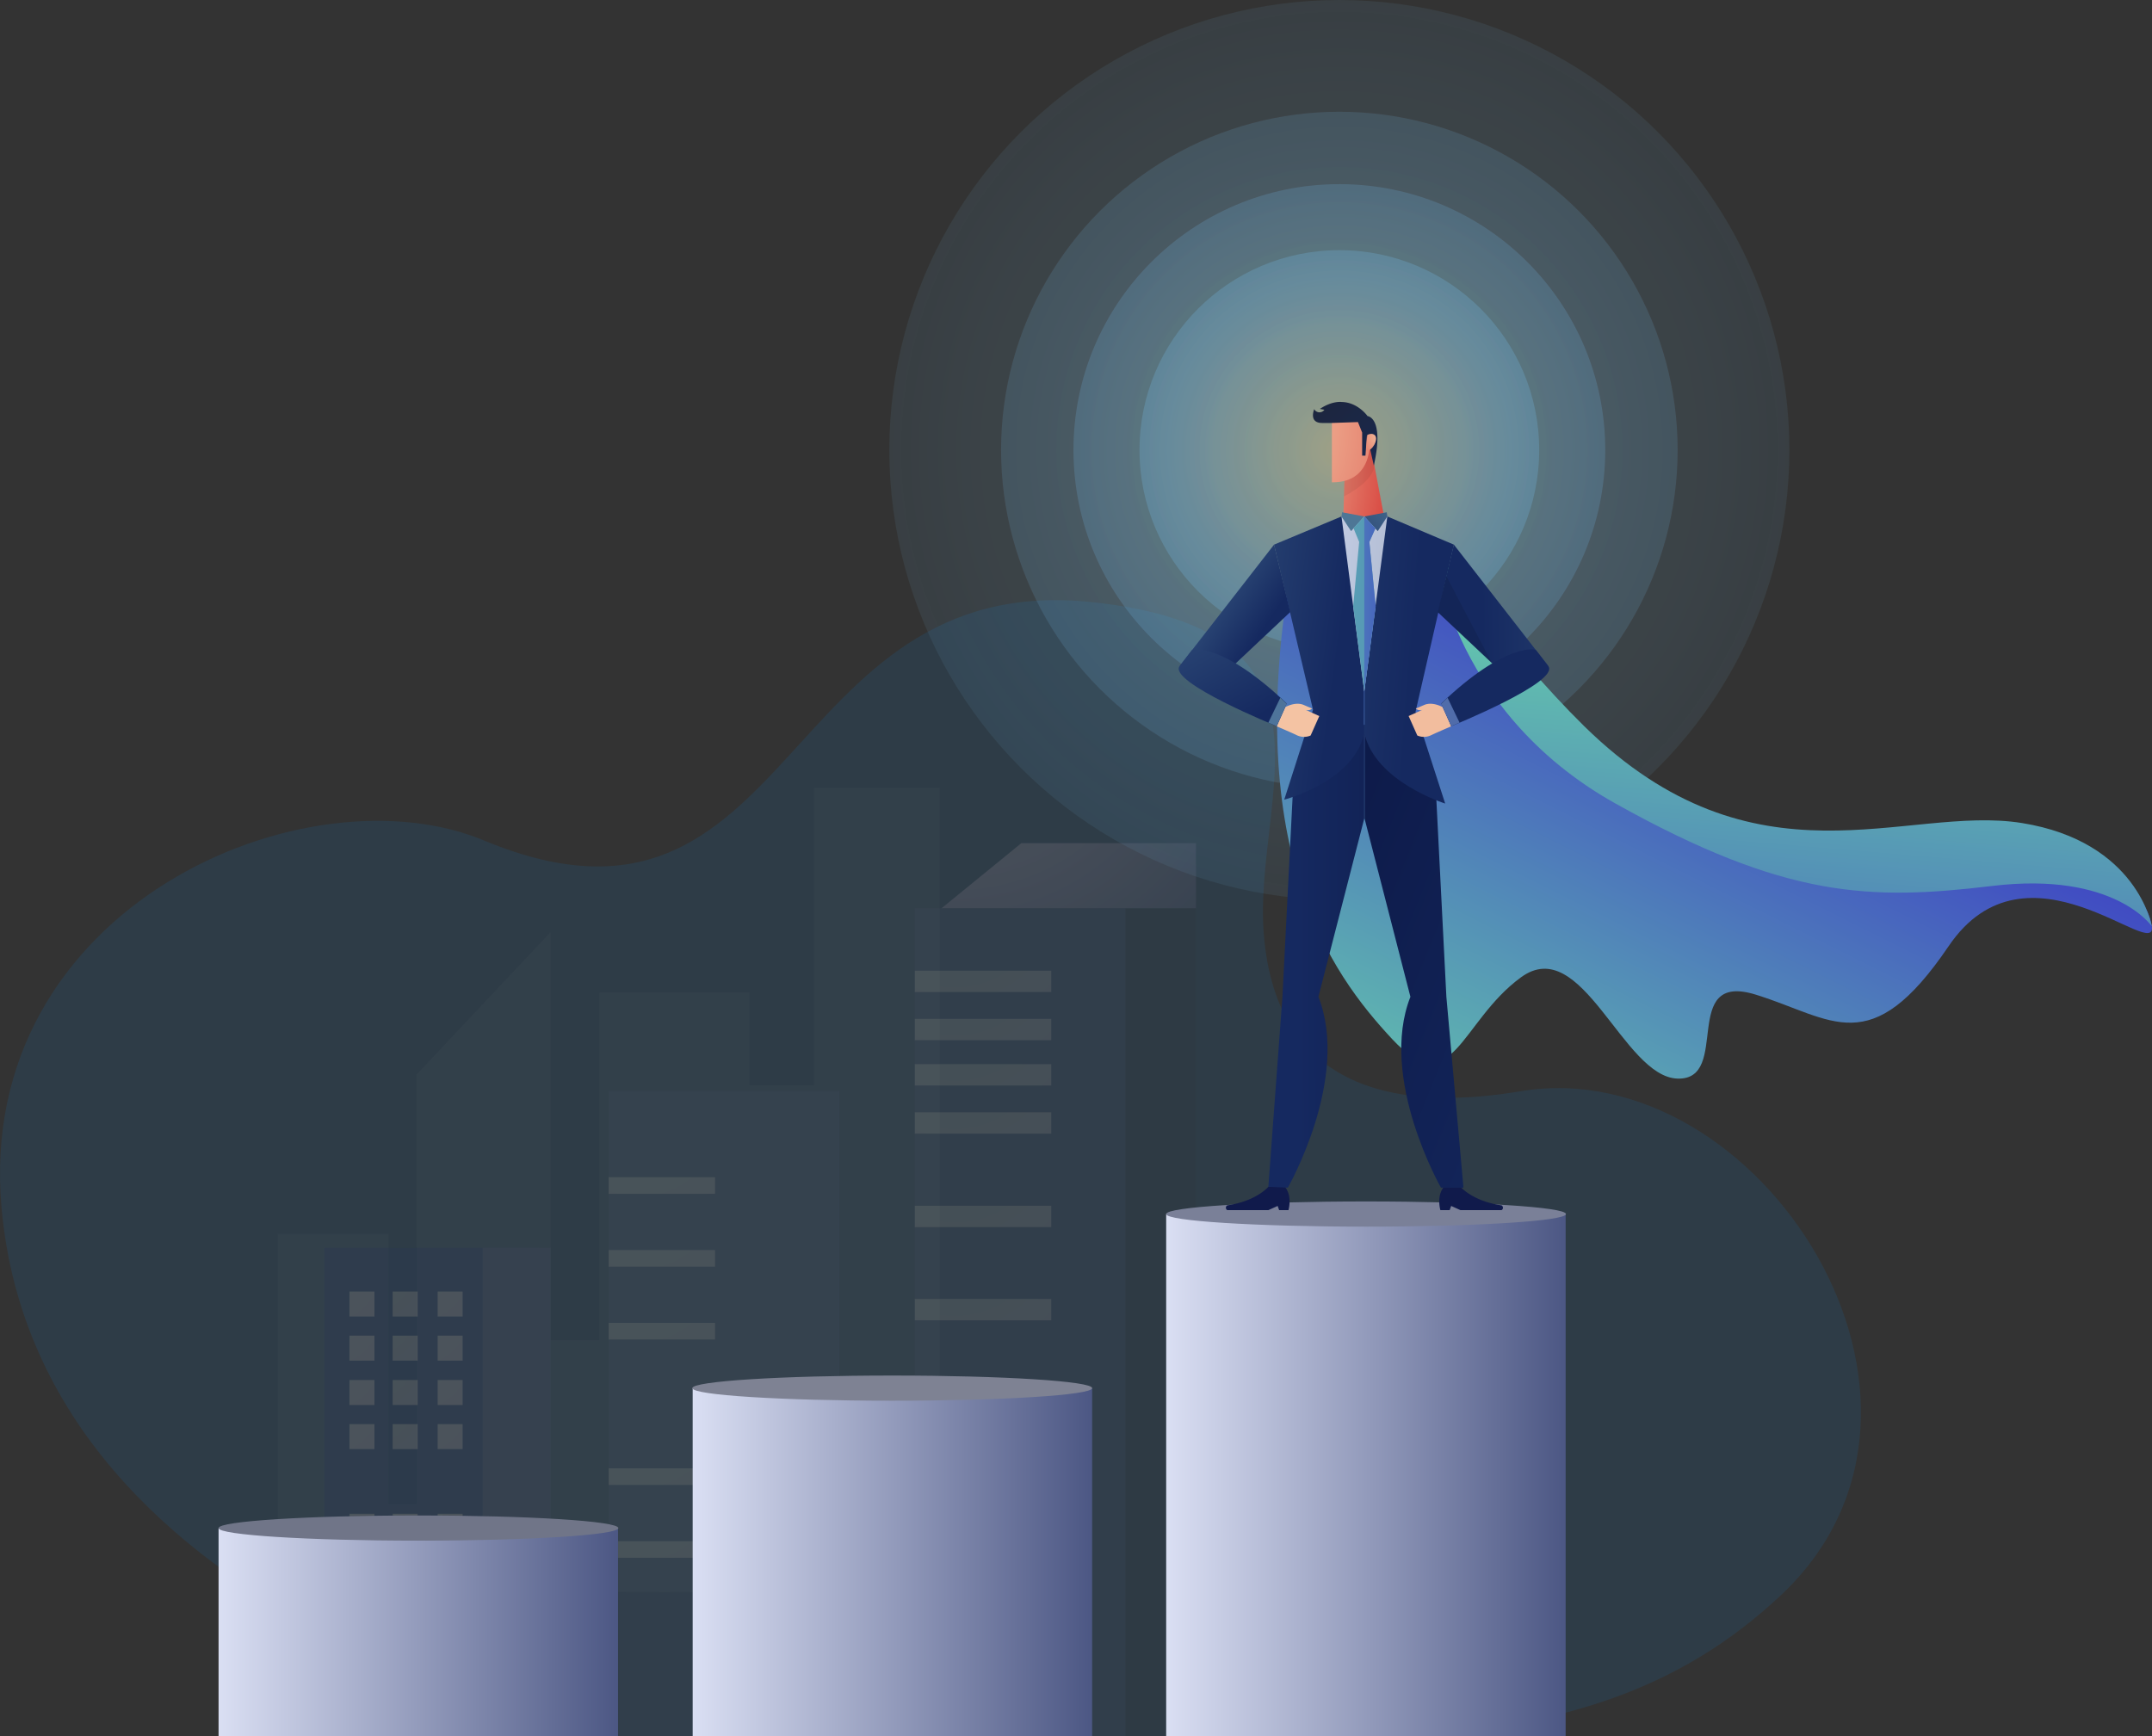 <svg xmlns="http://www.w3.org/2000/svg" xmlns:xlink="http://www.w3.org/1999/xlink" width="781.348" height="630.508" viewBox="0 0 781.348 630.508"><rect x="0" y="0" width="781.348" height="630.508" fill="#333333" stroke="none"/><defs><style>.a{opacity:0.1;}.b{fill:#0092ff;}.c{opacity:0.547;}.d{fill:#8b8b8b;opacity:0.099;}.e{opacity:0.218;}.f{fill:url(#a);}.g{fill:#4d536e;}.h{fill:url(#b);}.i{fill:url(#c);}.j{fill:url(#d);}.k{fill:url(#e);}.l{fill:url(#f);}.m{fill:url(#g);}.n{fill:url(#h);}.o{fill:url(#i);}.p{fill:url(#j);}.q{fill:url(#k);}.r{fill:url(#l);}.s{fill:url(#m);}.t{fill:url(#q);}.u{fill:url(#r);}.v{fill:url(#s);}.w{fill:url(#t);}.x{fill:url(#u);}.y{fill:url(#v);}.z{fill:url(#w);}.aa{fill:url(#x);}.ab{fill:url(#y);}.ac{fill:url(#z);}.ad{fill:url(#aa);}.ae{opacity:0.2;}.af{fill:#2e2e2e;}.ag{fill:url(#ab);}.ah{fill:url(#ac);}.ai{fill:url(#ad);}.aj{fill:url(#ae);}.ak{fill:url(#ag);}.al{fill:url(#ai);}.am{fill:url(#ak);}.an{fill:url(#al);}.ao{fill:url(#am);}.ap{fill:url(#ao);}.aq{fill:url(#aq);}.ar{fill:url(#ar);}.as{opacity:0.099;fill:url(#bi);}.at{opacity:0.149;fill:url(#bj);}.au{opacity:0.199;fill:url(#bk);}.av{opacity:0.251;fill:url(#bl);}.aw{fill:url(#bm);}.ax{fill:#7a8098;}.ay{fill:#7e8293;}.az{fill:#707588;}.ba{fill:url(#bp);}.bb{fill:url(#bq);}.bc{fill:#101a4b;}.bd{fill:url(#br);}.be{fill:url(#bs);}.bf{fill:url(#bt);}.bg{fill:url(#bu);}.bh{fill:url(#bv);}.bi{opacity:0.06;}.bj{fill:url(#bw);}.bk{fill:url(#bx);}.bl{fill:url(#by);}.bm{fill:url(#bz);}.bn{fill:url(#ca);}.bo{fill:url(#cb);}.bp{fill:url(#cc);}.bq{fill:url(#cd);}.br{fill:#f4c3a3;}.bs{fill:url(#ce);}.bt{fill:url(#cf);}.bu{fill:url(#cg);}.bv{fill:#f2bd9e;}.bw{fill:url(#ch);}.bx{fill:url(#ci);}.by{fill:url(#cj);}.bz{opacity:0.09;}</style><radialGradient id="a" cx="-3.879" cy="-1.431" r="2.972" gradientTransform="translate(-0.641) scale(2.283 1)" gradientUnits="objectBoundingBox"><stop offset="0" stop-color="#fbffcc"/><stop offset="0.357" stop-color="#ffd4e0"/><stop offset="0.993" stop-color="#152960"/></radialGradient><radialGradient id="b" cx="-0.769" cy="-0.844" r="9.465" gradientTransform="matrix(1, 0, 0, 1, 0, 0)" xlink:href="#a"/><radialGradient id="c" cx="-0.771" cy="-0.844" r="9.465" gradientTransform="matrix(1, 0, 0, 1, 0, 0)" xlink:href="#a"/><radialGradient id="d" cx="-0.763" cy="-0.844" r="9.465" gradientTransform="matrix(1, 0, 0, 1, 0, 0)" xlink:href="#a"/><radialGradient id="e" cx="-0.769" cy="-0.843" r="9.465" gradientTransform="matrix(1, 0, 0, 1, 0, 0)" xlink:href="#a"/><radialGradient id="f" cx="-0.771" cy="-0.843" r="9.465" gradientTransform="matrix(1, 0, 0, 1, 0, 0)" xlink:href="#a"/><radialGradient id="g" cx="-0.763" cy="-0.843" r="9.465" gradientTransform="matrix(1, 0, 0, 1, 0, 0)" xlink:href="#a"/><radialGradient id="h" cx="-0.769" cy="-0.85" r="9.465" gradientTransform="matrix(1, 0, 0, 1, 0, 0)" xlink:href="#a"/><radialGradient id="i" cx="-0.771" cy="-0.85" r="9.465" gradientTransform="matrix(1, 0, 0, 1, 0, 0)" xlink:href="#a"/><radialGradient id="j" cx="-0.763" cy="-0.85" r="9.465" gradientTransform="matrix(1, 0, 0, 1, 0, 0)" xlink:href="#a"/><radialGradient id="k" cx="-0.769" cy="-0.85" r="9.465" gradientTransform="matrix(1, 0, 0, 1, 0, 0)" xlink:href="#a"/><radialGradient id="l" cx="-0.771" cy="-0.85" r="9.465" gradientTransform="matrix(1, 0, 0, 1, 0, 0)" xlink:href="#a"/><radialGradient id="m" cx="-0.763" cy="-0.85" r="9.465" gradientTransform="matrix(1, 0, 0, 1, 0, 0)" xlink:href="#a"/><radialGradient id="q" cx="-0.769" cy="-0.849" r="9.465" gradientTransform="matrix(1, 0, 0, 1, 0, 0)" xlink:href="#a"/><radialGradient id="r" cx="-0.771" cy="-0.849" r="9.465" gradientTransform="matrix(1, 0, 0, 1, 0, 0)" xlink:href="#a"/><radialGradient id="s" cx="-0.763" cy="-0.849" r="9.465" gradientTransform="matrix(1, 0, 0, 1, 0, 0)" xlink:href="#a"/><radialGradient id="t" cx="-0.769" cy="-0.845" r="9.465" gradientTransform="matrix(1, 0, 0, 1, 0, 0)" xlink:href="#a"/><radialGradient id="u" cx="-0.771" cy="-0.845" r="9.465" gradientTransform="matrix(1, 0, 0, 1, 0, 0)" xlink:href="#a"/><radialGradient id="v" cx="-0.763" cy="-0.845" r="9.465" gradientTransform="matrix(1, 0, 0, 1, 0, 0)" xlink:href="#a"/><radialGradient id="w" cx="-0.769" cy="-0.844" r="9.465" gradientTransform="matrix(1, 0, 0, 1, 0, 0)" xlink:href="#a"/><radialGradient id="x" cx="-0.771" cy="-0.844" r="9.465" gradientTransform="matrix(1, 0, 0, 1, 0, 0)" xlink:href="#a"/><radialGradient id="y" cx="-0.763" cy="-0.844" r="9.465" gradientTransform="matrix(1, 0, 0, 1, 0, 0)" xlink:href="#a"/><radialGradient id="z" cx="-0.769" cy="-0.847" r="11.438" gradientTransform="translate(4.878 1.253) scale(0.828 0.829)" xlink:href="#a"/><radialGradient id="aa" cx="-0.765" cy="-0.847" r="4.19" gradientTransform="translate(99.146 -9.265) scale(2.259 2.263)" xlink:href="#a"/><radialGradient id="ab" cx="-0.825" cy="-3.642" r="33.081" gradientTransform="translate(0.422) scale(0.156 1)" xlink:href="#a"/><radialGradient id="ac" cx="-0.825" cy="-3.643" r="33.081" gradientTransform="translate(0.422) scale(0.156 1)" xlink:href="#a"/><radialGradient id="ad" cx="-0.825" cy="-3.643" r="33.081" gradientTransform="translate(0.422) scale(0.156 1)" xlink:href="#a"/><radialGradient id="ae" cx="-0.825" cy="-3.644" r="33.081" gradientTransform="translate(0.422) scale(0.156 1)" xlink:href="#a"/><radialGradient id="ag" cx="-0.825" cy="-3.644" r="33.081" gradientTransform="translate(0.422) scale(0.156 1)" xlink:href="#a"/><radialGradient id="ai" cx="-0.825" cy="-3.633" r="33.081" gradientTransform="translate(0.422) scale(0.156 1)" xlink:href="#a"/><radialGradient id="ak" cx="-0.825" cy="-3.633" r="33.081" gradientTransform="translate(0.422) scale(0.156 1)" xlink:href="#a"/><radialGradient id="al" cx="-0.825" cy="-3.645" r="33.081" gradientTransform="translate(0.422) scale(0.156 1)" xlink:href="#a"/><radialGradient id="am" cx="-0.825" cy="-3.634" r="33.081" gradientTransform="translate(0.422) scale(0.156 1)" xlink:href="#a"/><radialGradient id="ao" cx="-0.825" cy="-3.635" r="33.081" gradientTransform="translate(0.422) scale(0.156 1)" xlink:href="#a"/><radialGradient id="aq" cx="-0.825" cy="-3.635" r="33.081" gradientTransform="translate(0.422) scale(0.156 1)" xlink:href="#a"/><radialGradient id="ar" cx="-1.036" cy="-1.803" r="6.453" gradientTransform="translate(0.352) scale(0.297 1)" xlink:href="#a"/><radialGradient id="bi" cx="0.5" cy="0.5" r="1.148" gradientTransform="translate(0)" gradientUnits="objectBoundingBox"><stop offset="0" stop-color="#fbffcc"/><stop offset="0.357" stop-color="#7fceff"/><stop offset="0.993" stop-color="#152960" stop-opacity="0"/><stop offset="1" stop-color="#152960"/></radialGradient><radialGradient id="bj" cx="0.5" cy="0.5" r="1.149" gradientTransform="translate(0)" gradientUnits="objectBoundingBox"><stop offset="0" stop-color="#fbffcc"/><stop offset="0.357" stop-color="#7fceff"/><stop offset="0.993" stop-color="#152960"/></radialGradient><radialGradient id="bk" cx="0.5" cy="0.5" r="1.148" xlink:href="#bj"/><radialGradient id="bl" cx="0.5" cy="0.5" r="1.149" xlink:href="#bj"/><linearGradient id="bm" y1="0.5" x2="1" y2="0.5" gradientUnits="objectBoundingBox"><stop offset="0" stop-color="#dadff3"/><stop offset="1" stop-color="#4c5784"/></linearGradient><linearGradient id="bp" x1="-0.003" y1="0.982" x2="0.65" y2="0.194" gradientUnits="objectBoundingBox"><stop offset="0" stop-color="#0092ff"/><stop offset="0" stop-color="#66ceac"/><stop offset="0.999" stop-color="#3a36c6"/><stop offset="1" stop-color="#152960"/></linearGradient><linearGradient id="bq" x1="0.551" y1="0.181" x2="0.279" y2="1.884" gradientUnits="objectBoundingBox"><stop offset="0" stop-color="#66ceac"/><stop offset="1" stop-color="#3a36c6"/></linearGradient><linearGradient id="br" x1="0.193" y1="-0.139" x2="1.166" y2="1.702" gradientUnits="objectBoundingBox"><stop offset="0" stop-color="#0d1a49"/><stop offset="0.999" stop-color="#152960"/></linearGradient><linearGradient id="bs" x1="2.061" y1="0.479" x2="0.304" y2="0.504" xlink:href="#br"/><linearGradient id="bt" x1="-2.247" y1="-0.702" x2="0.687" y2="0.554" gradientUnits="objectBoundingBox"><stop offset="0" stop-color="#4e7696"/><stop offset="0.999" stop-color="#152960"/></linearGradient><linearGradient id="bu" x1="-4.511" y1="-0.828" x2="0.551" y2="0.474" xlink:href="#bt"/><radialGradient id="bv" cx="-1.309" cy="0.486" r="2.154" gradientTransform="translate(-0.426) scale(1.853 1)" gradientUnits="objectBoundingBox"><stop offset="0" stop-color="#fff5ca"/><stop offset="0.999" stop-color="#d84841"/></radialGradient><radialGradient id="bw" cx="-1.631" cy="0.273" r="3.741" gradientTransform="translate(-0.403) scale(1.806 1)" xlink:href="#bv"/><linearGradient id="bx" x1="-1.176" y1="-1.22" x2="2.107" y2="1.763" gradientUnits="objectBoundingBox"><stop offset="0" stop-color="#e02d58"/><stop offset="0" stop-color="#222426"/><stop offset="0.999" stop-color="#152960"/><stop offset="1" stop-color="#152960"/></linearGradient><radialGradient id="by" cx="1.75" cy="-0.126" r="2.878" gradientTransform="translate(-0.377) scale(1.754 1)" xlink:href="#bv"/><linearGradient id="bz" x1="-0.747" y1="-0.029" x2="3.256" y2="1.385" gradientUnits="objectBoundingBox"><stop offset="0" stop-color="#cad4ea"/><stop offset="0.999" stop-color="#959fb7"/></linearGradient><linearGradient id="ca" x1="2.157" y1="-0.808" x2="-2.205" y2="2.508" xlink:href="#bt"/><linearGradient id="cb" x1="-317.819" y1="-0.808" x2="-322.238" y2="2.508" xlink:href="#bt"/><linearGradient id="cc" x1="-7.9" y1="-0.603" x2="16.868" y2="2.649" gradientUnits="objectBoundingBox"><stop offset="0" stop-color="#e02d58"/><stop offset="0" stop-color="#66ceac"/><stop offset="0.999" stop-color="#3a36c6"/><stop offset="1" stop-color="#152960"/></linearGradient><linearGradient id="cd" x1="-6.8" y1="-0.001" x2="4.699" y2="0.842" xlink:href="#cc"/><linearGradient id="ce" x1="-0.238" y1="-0.028" x2="0.729" y2="0.718" xlink:href="#bt"/><linearGradient id="cf" x1="-1.206" y1="-1.588" x2="0.796" y2="0.864" xlink:href="#bt"/><linearGradient id="cg" x1="-0.303" y1="-0.066" x2="3.385" y2="2.726" gradientUnits="objectBoundingBox"><stop offset="0" stop-color="#4e7696"/><stop offset="0.999" stop-color="#506caa"/></linearGradient><linearGradient id="ch" x1="3.873" y1="0.466" x2="0.39" y2="0.5" xlink:href="#bt"/><linearGradient id="ci" x1="-39.21" y1="-1.588" x2="-37.207" y2="0.864" xlink:href="#bt"/><linearGradient id="cj" x1="-219.813" y1="-0.066" x2="-216.125" y2="2.726" xlink:href="#cg"/></defs><g class="a" transform="translate(0 217.934)"><path class="b" d="M255.533,458.826S45.66,422.124,31.843,266.9C22.063,157.253,142.9,106.09,207.739,133.84c112.7,46.229,105.9-98.669,219.717-86.887,96.278,10.009,58.928,70.35,62.65,120.11,4.543,60.513,53.754,64.173,93.249,57.538,86.688-14.528,168.9,112.9,94.7,182.853-38.036,35.853-81.049,46.912-130.5,51.272l-119.916.067Z" transform="translate(-31.283 -46.269)"/></g><g class="c" transform="translate(95.765 242.222)"><path class="d" d="M868.4,619.713V490.432h40.231V588.47h10.134V432.579l48.642-51.712V529h17.734V402.736h54.519v33.721h23.51V328.4h45.5V621.005Z" transform="translate(-863.293 -284.564)"/><g transform="translate(21.928 210.866)"><g class="e" transform="translate(0)"><rect class="f" width="77.714" height="177.419"/><rect class="g" width="24.777" height="177.419" transform="translate(57.538)"/><g transform="translate(9.181 15.906)"><rect class="h" width="9.074" height="9.074"/><rect class="i" width="9.074" height="9.074" transform="translate(15.692)"/><rect class="j" width="9.074" height="9.074" transform="translate(32.025)"/><g transform="translate(0 16.013)"><rect class="k" width="9.074" height="9.074"/><rect class="l" width="9.074" height="9.074" transform="translate(15.692)"/><rect class="m" width="9.074" height="9.074" transform="translate(32.025)"/></g><g transform="translate(0 32.132)"><rect class="n" width="9.074" height="9.074"/><rect class="o" width="9.074" height="9.074" transform="translate(15.692)"/><rect class="p" width="9.074" height="9.074" transform="translate(32.025)"/><g transform="translate(0 16.013)"><rect class="q" width="9.074" height="9.074"/><rect class="r" width="9.074" height="9.074" transform="translate(15.692)"/><rect class="s" width="9.074" height="9.074" transform="translate(32.025)"/></g></g></g><g transform="translate(9.181 80.597)"><rect class="q" width="9.074" height="9.074"/><rect class="r" width="9.074" height="9.074" transform="translate(15.692)"/><rect class="s" width="9.074" height="9.074" transform="translate(32.025)"/><g transform="translate(0 16.013)"><rect class="t" width="9.074" height="9.074"/><rect class="u" width="9.074" height="9.074" transform="translate(15.692)"/><rect class="v" width="9.074" height="9.074" transform="translate(32.025)"/></g><g transform="translate(0 32.025)"><rect class="w" width="9.074" height="9.074"/><rect class="x" width="9.074" height="9.074" transform="translate(15.692)"/><rect class="y" width="9.074" height="9.074" transform="translate(32.025)"/><g transform="translate(0 16.013)"><rect class="z" width="9.074" height="9.074"/><rect class="aa" width="9.074" height="9.074" transform="translate(15.692)"/><rect class="ab" width="9.074" height="9.074" transform="translate(32.025)"/></g></g></g><rect class="ac" width="24.766" height="20.496" transform="translate(9.181 145.181)"/><rect class="ad" width="9.074" height="20.496" transform="translate(41.206 145.181)"/></g></g><g transform="translate(236.381 63.94)"><g class="ae" transform="translate(0)"><rect class="g" width="98.875" height="300.712" transform="translate(0 23.633)"/><rect class="af" width="25.619" height="300.712" transform="translate(76.47 23.633)"/><g transform="translate(0 46.322)"><rect class="ag" width="49.536" height="7.752"/><rect class="ah" width="49.536" height="7.752" transform="translate(0 17.489)"/></g><g transform="translate(0 80.259)"><rect class="ai" width="49.536" height="7.752"/><rect class="aj" width="49.536" height="7.752" transform="translate(0 17.489)"/></g><g transform="translate(0 114.197)"><rect class="ah" width="49.536" height="7.752"/><rect class="ak" width="49.536" height="7.752" transform="translate(0 17.489)"/></g><g transform="translate(0 148.134)"><rect class="aj" width="49.536" height="7.752"/><rect class="al" width="49.536" height="7.752" transform="translate(0 17.394)"/></g><g transform="translate(0 182.072)"><rect class="ak" width="49.536" height="7.752"/><rect class="am" width="49.536" height="7.752" transform="translate(0 17.394)"/></g><g transform="translate(0 216.01)"><rect class="an" width="49.536" height="7.752"/><rect class="ao" width="49.536" height="7.752" transform="translate(0 17.394)"/></g><g transform="translate(0 249.853)"><rect class="am" width="49.536" height="7.752"/><rect class="ap" width="49.536" height="7.752" transform="translate(0 17.489)"/></g><g transform="translate(0 283.79)"><rect class="ao" width="49.536" height="7.752"/><rect class="aq" width="49.536" height="7.752" transform="translate(0 17.489)"/></g><path class="ar" d="M1115.8,279.933l28.956-23.633h63.4v23.633Z" transform="translate(-1106.063 -256.3)"/></g></g><g class="ae" transform="translate(125.243 135.523)"><rect class="g" width="83.698" height="234.344" transform="translate(0 18.418)"/><g transform="translate(0 36.098)"><rect class="ag" width="38.603" height="6.041"/><rect class="ah" width="38.603" height="6.041" transform="translate(0 13.629)"/></g><g transform="translate(0 62.546)"><rect class="ai" width="38.603" height="6.041"/><rect class="aj" width="38.603" height="6.041" transform="translate(0 13.629)"/></g><g transform="translate(0 88.993)"><rect class="ah" width="38.603" height="6.041"/><rect class="ak" width="38.603" height="6.041" transform="translate(0 13.629)"/></g><g transform="translate(0 115.441)"><rect class="aj" width="38.603" height="6.041"/><rect class="al" width="38.603" height="6.041" transform="translate(0 13.555)"/></g><g transform="translate(0 141.889)"><rect class="ak" width="38.603" height="6.041"/><rect class="am" width="38.603" height="6.041" transform="translate(0 13.555)"/></g><g transform="translate(0 168.336)"><rect class="an" width="38.603" height="6.041"/><rect class="ao" width="38.603" height="6.041" transform="translate(0 13.555)"/></g><g transform="translate(0 194.71)"><rect class="am" width="38.603" height="6.041"/><rect class="ap" width="38.603" height="6.041" transform="translate(0 13.629)"/></g><g transform="translate(0 221.158)"><rect class="ao" width="38.603" height="6.041"/><rect class="aq" width="38.603" height="6.041" transform="translate(0 13.629)"/></g></g></g><g transform="translate(79.358)"><g transform="translate(243.531)"><g transform="translate(0)"><ellipse class="as" cx="163.405" cy="163.405" rx="163.405" ry="163.405"/><ellipse class="at" cx="122.823" cy="122.823" rx="122.823" ry="122.823" transform="translate(40.582 40.582)"/></g><g transform="translate(66.868 66.868)"><ellipse class="au" cx="96.537" cy="96.537" rx="96.537" ry="96.537"/><ellipse class="av" cx="72.556" cy="72.556" rx="72.556" ry="72.556" transform="translate(23.98 23.98)"/></g></g><g transform="translate(0 145.941)"><g transform="translate(344.056 290.342)"><rect class="aw" width="145.043" height="189.655" transform="translate(0 4.57)"/><ellipse class="ax" cx="72.576" cy="4.57" rx="72.576" ry="4.57"/></g><g transform="translate(172.028 353.56)"><rect class="aw" width="145.043" height="126.437" transform="translate(0.109 4.57)"/><ellipse class="ay" cx="72.576" cy="4.57" rx="72.576" ry="4.57"/></g><g transform="translate(0 404.374)"><rect class="aw" width="145.043" height="75.623" transform="translate(0 4.57)"/><ellipse class="az" cx="72.576" cy="4.57" rx="72.576" ry="4.57"/></g><g transform="translate(348.602)"><g transform="translate(35.72 51.722)"><path class="ba" d="M964.581,201.009S1034.872,342.57,1171.1,309.057c28.508-6.964,52.555,16.865,54.513,30.467,1.959,13.71-45.373-34.6-73.773,7.29s-42,26.332-69.965,17.627-8.7,31.12-28.508,30.467-34.6-52.99-56.8-36.778-24.917,45.809-46.788,22.415c-21.762-23.394-56.363-69.094-35.145-179.645Z" transform="translate(-908.007 -200.9)"/><path class="bb" d="M960,201s4.788,59.736,66.483,94.12,92.271,35.145,136.665,29.814,57.887,14.689,57.887,14.689-5.114-30.793-47.223-37.539-96.732,25.788-158.862-35.146C986.55,238.975,960,201,960,201Z" transform="translate(-903.427 -200.891)"/></g><path class="bc" d="M906.35,415.3s-4.352,5.223-14.907,6.746a.989.989,0,0,0,0,1.741H906.35l3.373-1.523.544,1.523h3.373s1.523-5.114-1.306-8.487H906.35Z" transform="translate(-873.793 -130.29)"/><path class="bc" d="M969.824,415.3s4.352,5.223,14.907,6.746a.989.989,0,0,1,0,1.741H969.824l-3.373-1.523-.544,1.523h-3.373s-1.523-5.114,1.306-8.487h5.985Z" transform="translate(-867.519 -130.29)"/><path class="bd" d="M966.905,359.908l-3.7-72.794L937.2,261v34.166l16.648,64.742c-11.643,29.6,11.1,69.312,11.1,69.312h8.161Z" transform="translate(-869.715 -143.883)"/><path class="be" d="M910.214,359.908l3.7-72.794L939.919,261v34.166l-16.648,64.742c11.643,29.6-11.1,69.312-11.1,69.312l-7.073-.326Z" transform="translate(-872.543 -143.883)"/><path class="bf" d="M931.482,191.6,907,201.828l14.145,59.954L910.7,294.425s24.809-6.311,28.943-23.72V191.6Z" transform="translate(-872.375 -149.997)"/><path class="bg" d="M945.47,191.609l24.156,10.228L955.7,262.553l10.772,33.3s-25.135-7.834-29.27-25.244V191.5h8.269Z" transform="translate(-869.715 -150.006)"/><g transform="translate(48.756)"><path class="bh" d="M939.893,167.3l5.005,26.441-14.8.979.544-18.606Z" transform="translate(-919.096 -152.138)"/><path class="bi" d="M930.518,180.475l-.218,5.985s10.772-5.223,11.1-11.316l-1.523-7.943Z" transform="translate(-919.078 -152.147)"/><path class="bj" d="M940.01,164.491s2.611,17.954-13.71,17.736V157.418C926.3,157.527,937.181,155.024,940.01,164.491Z" transform="translate(-919.431 -153.028)"/><path class="bk" d="M939.8,158.517s-3.482-5.005-9.358-5.114h0s-3.373-.544-7.943,2.5l1.632.326a2.184,2.184,0,0,1-3.7-.218s-2.176,5.114,3.047,5.005h3.264l9.575-.326,1.523,3.808v8.378h1.2l.544-7.4,2.5,10.99C946.007,158.952,939.8,158.517,939.8,158.517Z" transform="translate(-919.987 -153.365)"/><path class="bl" d="M938.135,164.432s1.958-1.088,2.938.326c.979,1.523-.87,5.223-3.373,5.658Z" transform="translate(-918.426 -152.426)"/></g><path class="bm" d="M929.5,191.6l8.269,63.545,8.378-63.545Z" transform="translate(-870.393 -149.997)"/><path class="bn" d="M945.261,190.2l-8.161,1.523,4.9,5.332,3.482-5.332Z" transform="translate(-869.724 -150.12)"/><path class="bo" d="M929.718,190.2l8.052,1.523-4.788,5.332-3.482-5.332Z" transform="translate(-870.393 -150.12)"/><g transform="translate(63.35 41.603)"><path class="bp" d="M941.452,195.952l-4.026-4.352-3.917,4.244,2.067,5.005L933.4,224.243l4.026,30.9,4.135-30.9-2.285-23.394Z" transform="translate(-933.4 -191.6)"/><path class="bq" d="M937.1,255.145V191.6l4.026,4.352-2.176,4.9,2.285,23.394Z" transform="translate(-933.074 -191.6)"/></g><g transform="translate(0 51.831)"><path class="br" d="M911.064,255.3s3.591-2.067,6.637-.762l3.047,1.306a2.337,2.337,0,0,1-2.72.326l5.332,2.394-3.156,7.073a6.031,6.031,0,0,1-5.223-.218c-3.047-1.415-7.182-3.155-7.182-3.155Z" transform="translate(-872.305 -196.322)"/><path class="bs" d="M909.775,201,875.5,245.068l17.954,1.306,22.2-20.891Z" transform="translate(-875.15 -201)"/><path class="bt" d="M879.99,236.221c.326-.435,11.316-2.611,34.384,19.368l-3.591,8.27s-39.716-16.1-35.254-21.871Z" transform="translate(-875.179 -197.92)"/><path class="bu" d="M911.737,254.276l-3.591,8.161-3.047-1.306,4.352-9.031Z" transform="translate(-872.543 -196.498)"/></g><g transform="translate(83.48 51.831)"><path class="bv" d="M964.2,255.3s-3.591-2.067-6.637-.762l-3.047,1.306a2.337,2.337,0,0,0,2.72.326l-5.332,2.394,3.156,7.073a6.031,6.031,0,0,0,5.223-.218c3.047-1.415,7.181-3.155,7.181-3.155Z" transform="translate(-951.9 -196.322)"/><path class="bw" d="M967.476,201l34.275,44.068L983.8,246.374l-22.2-20.891Z" transform="translate(-951.046 -201)"/><path class="bx" d="M997.184,236.221c-.326-.435-11.316-2.611-34.384,19.368l3.591,8.27s39.715-16.1,35.254-21.871Z" transform="translate(-950.94 -197.92)"/><path class="by" d="M962.8,254.276l3.591,8.161,3.047-1.306-4.352-9.031Z" transform="translate(-950.94 -196.498)"/></g><path class="bz" d="M961.6,224.557l3.155-13.057L981.4,243.272Z" transform="translate(-867.565 -148.244)"/></g></g></g></svg>
